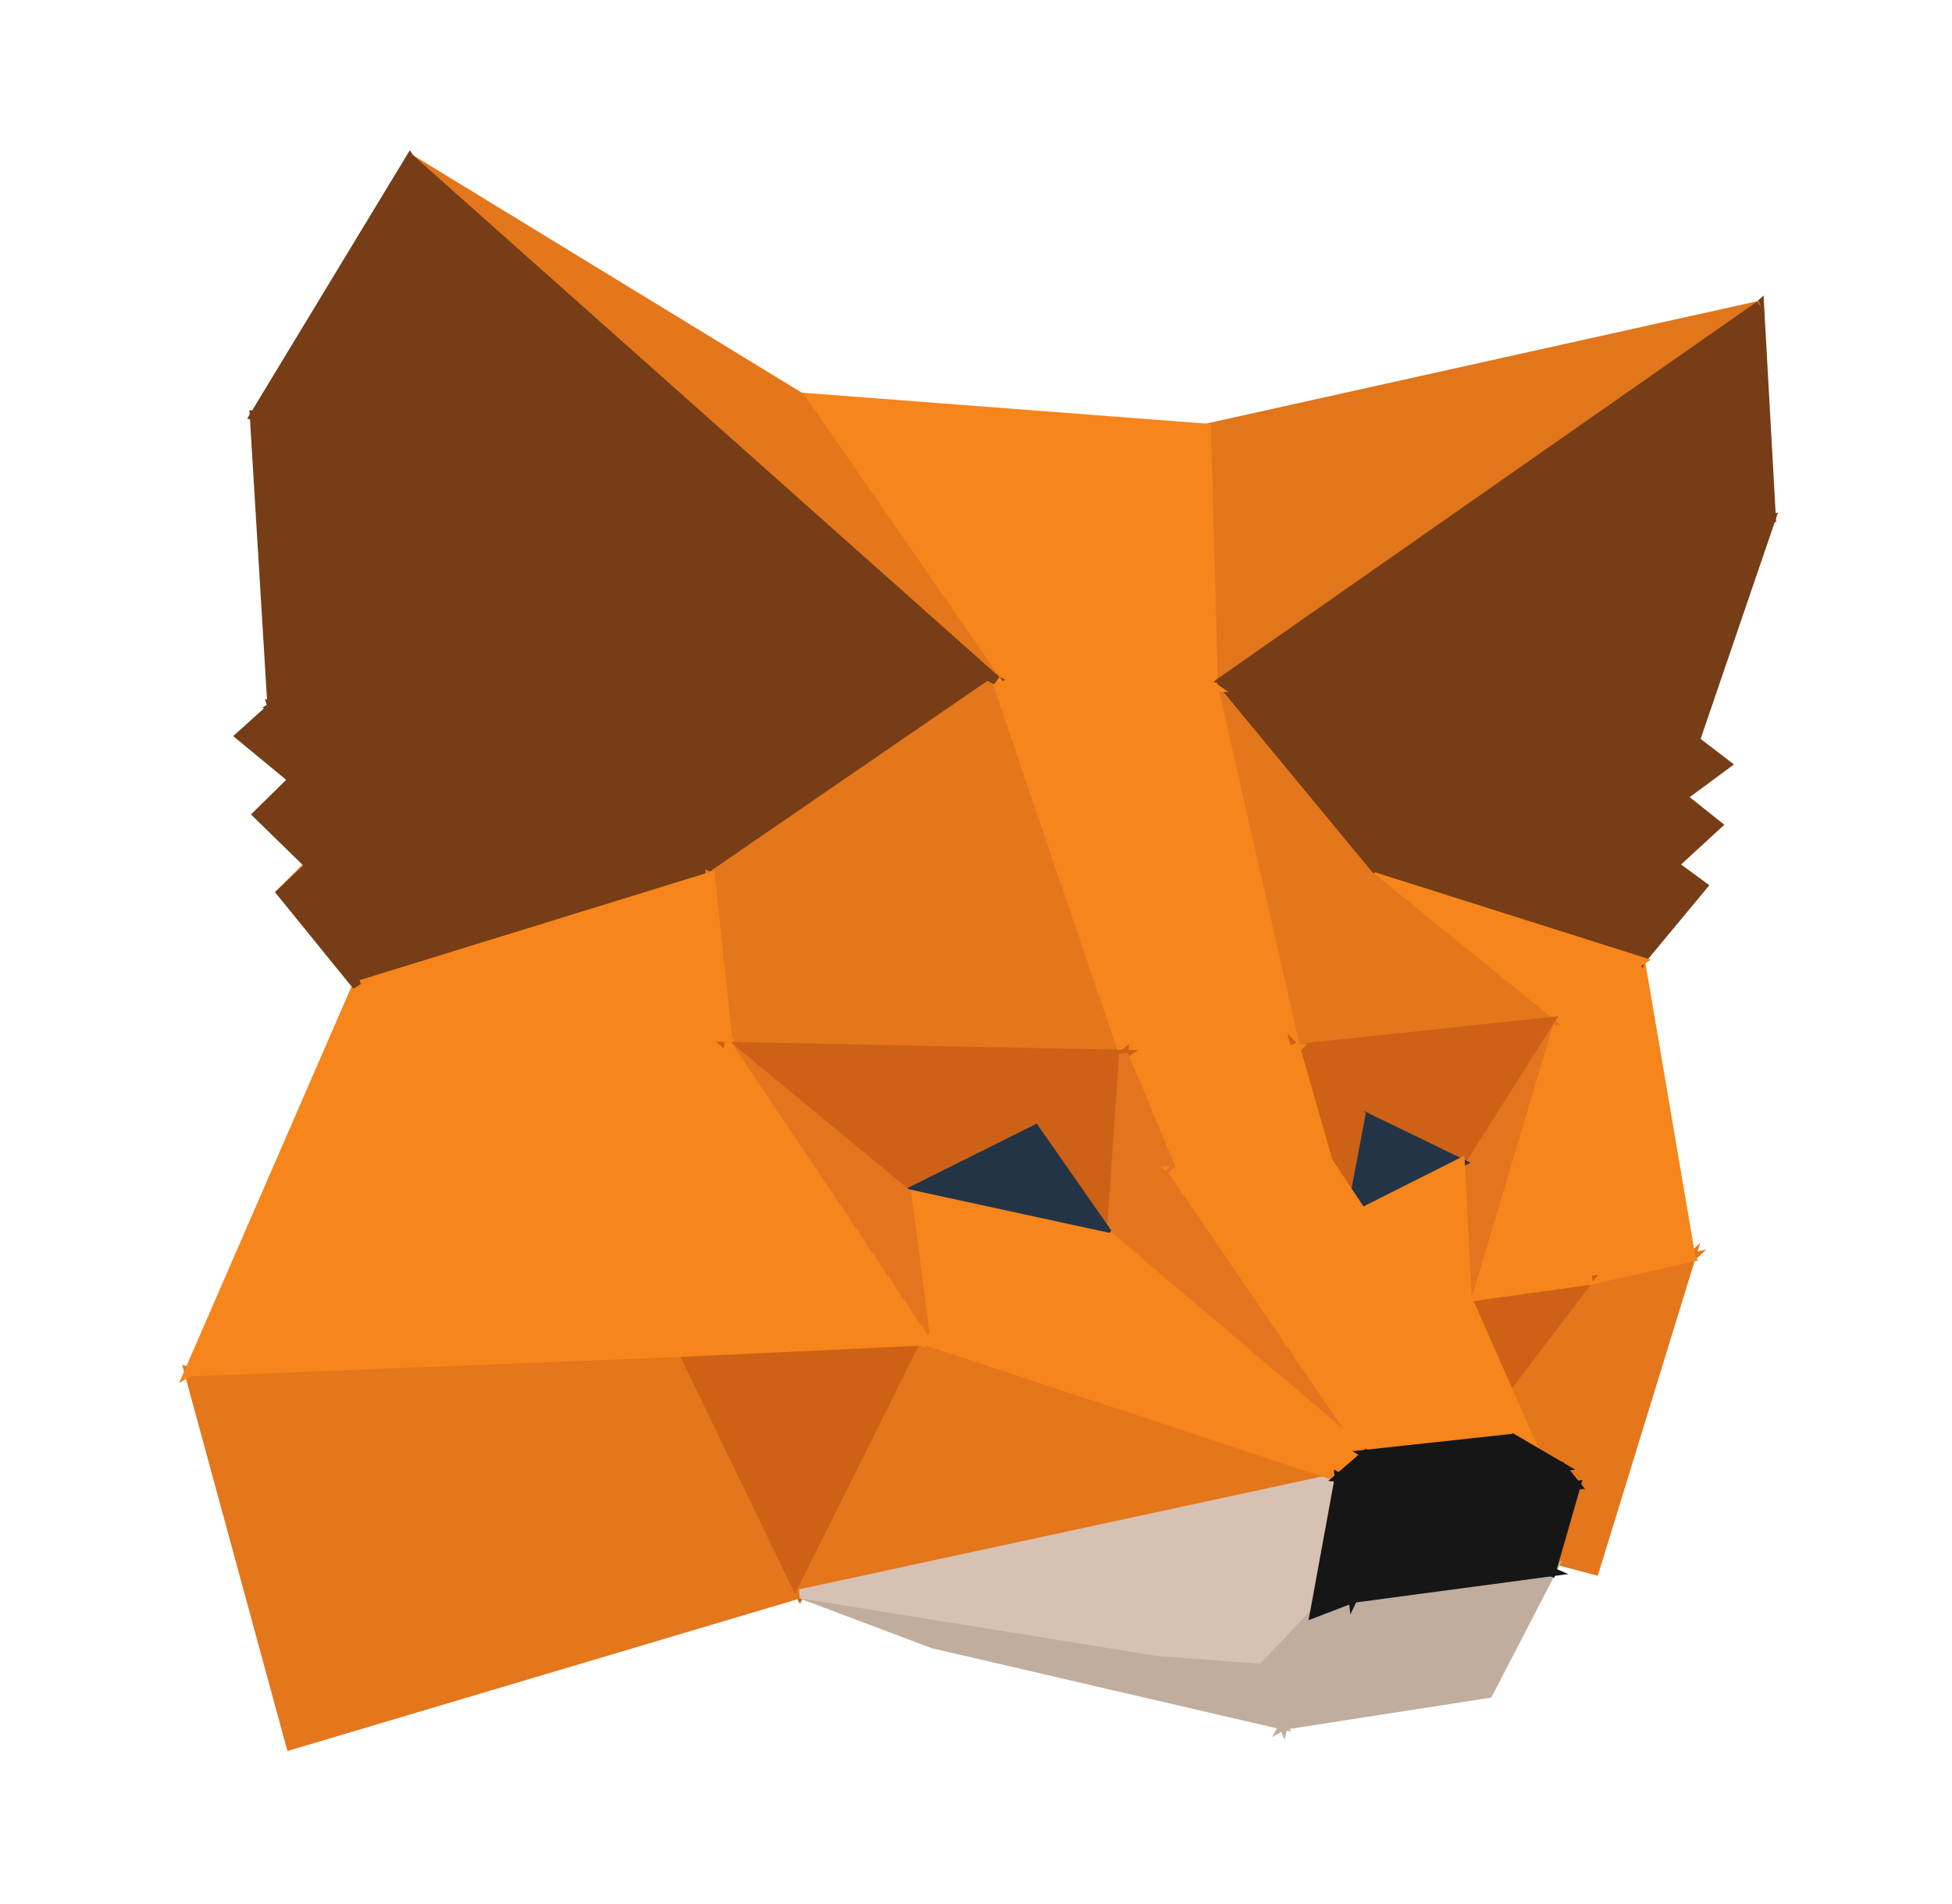 <svg width="41" height="40" viewBox="0 0 41 40" fill="none" xmlns="http://www.w3.org/2000/svg">
<path d="M35.517 26.419L33.496 32.988L29.53 31.945L35.517 26.419Z" fill="#E4761B" stroke="#E4761B" stroke-width="0.19"/>
<path d="M29.53 31.945L33.356 26.904L35.517 26.419L29.53 31.945Z" fill="#E4761B" stroke="#E4761B" stroke-width="0.19"/>
<path d="M32.544 21.465L35.517 26.419L33.355 26.904L32.544 21.465ZM32.544 21.465L34.457 20.191L35.517 26.419L32.544 21.465Z" fill="#F6851B" stroke="#F6851B" stroke-width="0.19"/>
<path d="M30.109 17.723L35.608 15.557L35.335 16.743L30.109 17.723ZM35.161 18.169L30.109 17.723L35.335 16.743L35.161 18.169Z" fill="#763D16" stroke="#763D16" stroke-width="0.19"/>
<path d="M35.161 18.169L34.457 20.191L30.109 17.723L35.161 18.169ZM36.262 16.058L35.335 16.743L35.608 15.557L36.262 16.058ZM35.161 18.169L35.335 16.743L36.072 17.332L35.161 18.169Z" fill="#763D16" stroke="#763D16" stroke-width="0.19"/>
<path d="M25.265 30.344L26.64 30.766L29.53 31.945L25.265 30.344Z" fill="#E2761B" stroke="#E2761B" stroke-width="0.19"/>
<path d="M34.457 20.191L35.161 18.169L35.766 18.614L34.457 20.191ZM34.457 20.191L28.752 18.384L30.11 17.723L34.457 20.191Z" fill="#763D16" stroke="#763D16" stroke-width="0.19"/>
<path d="M31.468 11.52L30.11 17.723L28.752 18.384L31.468 11.52Z" fill="#763D16" stroke="#763D16" stroke-width="0.19"/>
<path d="M35.608 15.557L30.109 17.723L31.468 11.52L35.608 15.557Z" fill="#763D16" stroke="#763D16" stroke-width="0.19"/>
<path d="M31.468 11.519L37.206 10.882L35.608 15.557L31.468 11.519Z" fill="#763D16" stroke="#763D16" stroke-width="0.19"/>
<path d="M34.457 20.191L32.544 21.465L28.752 18.384L34.457 20.191Z" fill="#F6851B" stroke="#F6851B" stroke-width="0.19"/>
<path d="M36.958 6.415L37.206 10.882L31.468 11.519L36.958 6.415Z" fill="#763D16" stroke="#763D16" stroke-width="0.19"/>
<path d="M36.958 6.415L25.489 14.434L25.34 8.995L36.958 6.415Z" fill="#E2761B" stroke="#E2761B" stroke-width="0.19"/>
<path d="M16.811 8.342L25.34 8.995L25.489 14.434L16.811 8.342Z" fill="#F6851B" stroke="#F6851B" stroke-width="0.19"/>
<path d="M28.752 18.384L25.489 14.434L31.468 11.52L28.752 18.384Z" fill="#763D16" stroke="#763D16" stroke-width="0.19"/>
<path d="M28.751 18.384L32.544 21.465L27.219 22.031L28.751 18.384Z" fill="#E4761B" stroke="#E4761B" stroke-width="0.19"/>
<path d="M27.22 22.031L25.489 14.434L28.752 18.384L27.22 22.031Z" fill="#E4761B" stroke="#E4761B" stroke-width="0.19"/>
<path d="M31.468 11.519L25.489 14.434L36.958 6.415L31.468 11.519Z" fill="#763D16" stroke="#763D16" stroke-width="0.19"/>
<path d="M16.885 31.817L19.593 34.533L15.908 31.308L16.885 31.817Z" fill="#C0AD9E" stroke="#C0AD9E" stroke-width="0.19"/>
<path d="M29.53 31.945L30.813 27.255L33.356 26.904L29.53 31.945Z" fill="#CD6116" stroke="#CD6116" stroke-width="0.19"/>
<path d="M5.904 18.75L10.591 14.012L6.508 18.184L5.904 18.75Z" fill="#E2761B" stroke="#E2761B" stroke-width="0.19"/>
<path d="M33.356 26.904L30.814 27.255L32.544 21.465L33.356 26.904ZM25.489 14.434L20.926 14.291L16.811 8.342L25.489 14.434Z" fill="#F6851B" stroke="#F6851B" stroke-width="0.19"/>
<path d="M32.544 21.465L30.814 27.255L30.673 24.428L32.544 21.465Z" fill="#E4751F" stroke="#E4751F" stroke-width="0.19"/>
<path d="M27.219 22.031L32.544 21.465L30.672 24.428L27.219 22.031Z" fill="#CD6116" stroke="#CD6116" stroke-width="0.19"/>
<path d="M20.926 14.29L25.489 14.434L27.219 22.031L20.926 14.29Z" fill="#F6851B" stroke="#F6851B" stroke-width="0.19"/>
<path d="M20.926 14.291L8.612 3.333L16.81 8.342L20.926 14.291ZM16.802 33.482L6.103 36.667L3.966 28.823L16.802 33.482Z" fill="#E4761B" stroke="#E4761B" stroke-width="0.19"/>
<path d="M7.494 20.709L11.535 17.659L14.922 18.416L7.494 20.709Z" fill="#763D16" stroke="#763D16" stroke-width="0.19"/>
<path d="M14.922 18.416L11.535 17.659L13.349 10.46L14.922 18.416Z" fill="#763D16" stroke="#763D16" stroke-width="0.19"/>
<path d="M6.508 18.185L11.535 17.659L7.494 20.709L6.508 18.185Z" fill="#763D16" stroke="#763D16" stroke-width="0.19"/>
<path d="M30.672 24.428L28.586 23.416L27.219 22.031L30.672 24.428Z" fill="#CD6116" stroke="#CD6116" stroke-width="0.19"/>
<path d="M6.508 18.185L6.152 16.377L11.535 17.659L6.508 18.185Z" fill="#763D16" stroke="#763D16" stroke-width="0.19"/>
<path d="M28.155 25.694L28.586 23.416L30.673 24.428L28.155 25.694Z" fill="#233447" stroke="#233447" stroke-width="0.19"/>
<path d="M30.814 27.255L28.155 25.694L30.673 24.428L30.814 27.255Z" fill="#F6851B" stroke="#F6851B" stroke-width="0.19"/>
<path d="M11.535 17.659L6.152 16.377L5.713 14.856L11.535 17.659ZM13.348 10.46L11.535 17.659L5.713 14.856L13.348 10.46ZM13.348 10.46L20.926 14.291L14.922 18.416L13.348 10.46Z" fill="#763D16" stroke="#763D16" stroke-width="0.19"/>
<path d="M14.922 18.415L20.926 14.29L23.6 22.15L14.922 18.415ZM23.6 22.15L15.303 21.983L14.922 18.415L23.6 22.15Z" fill="#E4761B" stroke="#E4761B" stroke-width="0.19"/>
<path d="M7.494 20.709L14.922 18.415L15.303 21.983L7.494 20.709ZM27.22 22.031L23.601 22.15L20.926 14.29L27.22 22.031Z" fill="#F6851B" stroke="#F6851B" stroke-width="0.19"/>
<path d="M28.586 23.416L28.155 25.694L27.219 22.031L28.586 23.416Z" fill="#CD6116" stroke="#CD6116" stroke-width="0.19"/>
<path d="M8.612 3.333L20.926 14.291L13.349 10.46L8.612 3.333Z" fill="#763D16" stroke="#763D16" stroke-width="0.19"/>
<path d="M3.966 28.823L14.351 28.409L16.802 33.482L3.966 28.823Z" fill="#E4761B" stroke="#E4761B" stroke-width="0.19"/>
<path d="M16.802 33.482L14.351 28.409L19.452 28.17L16.802 33.482Z" fill="#CD6116" stroke="#CD6116" stroke-width="0.19"/>
<path d="M28.155 25.694L30.814 27.255L32.279 30.575L28.155 25.694ZM15.303 21.983L3.966 28.823L7.494 20.709L15.303 21.983ZM14.351 28.409L3.966 28.823L15.303 21.983L14.351 28.409ZM27.22 22.031L27.898 24.404L24.619 24.587L27.22 22.031ZM24.619 24.587L23.601 22.15L27.22 22.031L24.619 24.587Z" fill="#F6851B" stroke="#F6851B" stroke-width="0.19"/>
<path d="M19.593 34.533L16.802 33.481L26.507 35.05L19.593 34.533Z" fill="#C0AD9E" stroke="#C0AD9E" stroke-width="0.19"/>
<path d="M7.494 20.709L5.904 18.75L6.508 18.185L7.494 20.709Z" fill="#763D16" stroke="#763D16" stroke-width="0.19"/>
<path d="M27.608 33.888L26.507 35.05L16.802 33.481L27.608 33.888Z" fill="#D7C1B3" stroke="#D7C1B3" stroke-width="0.19"/>
<path d="M28.13 31.037L16.802 33.482L19.452 28.17L28.13 31.037Z" fill="#E4761B" stroke="#E4761B" stroke-width="0.19"/>
<path d="M16.802 33.482L28.13 31.037L27.608 33.888L16.802 33.482Z" fill="#D7C1B3" stroke="#D7C1B3" stroke-width="0.19"/>
<path d="M5.713 14.856L5.341 8.732L13.349 10.46L5.713 14.856ZM6.508 18.185L5.407 17.11L6.152 16.377L6.508 18.185Z" fill="#763D16" stroke="#763D16" stroke-width="0.19"/>
<path d="M21.746 23.727L23.601 22.15L23.336 26.005L21.746 23.727Z" fill="#CD6116" stroke="#CD6116" stroke-width="0.19"/>
<path d="M23.601 22.15L21.745 23.727L19.046 25.073L23.601 22.15Z" fill="#CD6116" stroke="#CD6116" stroke-width="0.19"/>
<path d="M32.279 30.575L31.774 30.217L28.155 25.694L32.279 30.575Z" fill="#F6851B" stroke="#F6851B" stroke-width="0.19"/>
<path d="M19.046 25.073L15.303 21.983L23.601 22.15L19.046 25.073Z" fill="#CD6116" stroke="#CD6116" stroke-width="0.19"/>
<path d="M23.335 26.005L23.6 22.15L24.619 24.587L23.335 26.005Z" fill="#E4751F" stroke="#E4751F" stroke-width="0.19"/>
<path d="M5.043 15.461L5.714 14.856L6.153 16.377L5.043 15.461Z" fill="#763D16" stroke="#763D16" stroke-width="0.19"/>
<path d="M23.335 26.005L19.046 25.073L21.745 23.727L23.335 26.005Z" fill="#233447" stroke="#233447" stroke-width="0.19"/>
<path d="M13.349 10.46L5.341 8.732L8.612 3.333L13.349 10.46Z" fill="#763D16" stroke="#763D16" stroke-width="0.19"/>
<path d="M26.507 35.05L26.962 36.245L19.592 34.533L26.507 35.05Z" fill="#C0AD9E" stroke="#C0AD9E" stroke-width="0.19"/>
<path d="M19.452 28.17L19.046 25.073L23.335 26.004L19.452 28.17Z" fill="#F6851B" stroke="#F6851B" stroke-width="0.19"/>
<path d="M15.303 21.983L19.046 25.073L19.452 28.17L15.303 21.983Z" fill="#E4751F" stroke="#E4751F" stroke-width="0.19"/>
<path d="M24.619 24.587L27.898 24.404L31.774 30.217L24.619 24.587ZM15.303 21.983L19.452 28.17L14.351 28.409L15.303 21.983Z" fill="#F6851B" stroke="#F6851B" stroke-width="0.19"/>
<path d="M24.619 24.587L28.693 30.551L23.335 26.004L24.619 24.587Z" fill="#E4751F" stroke="#E4751F" stroke-width="0.19"/>
<path d="M23.335 26.004L28.693 30.551L28.13 31.037L23.335 26.004Z" fill="#F6851B" stroke="#F6851B" stroke-width="0.19"/>
<path d="M28.13 31.037L19.452 28.17L23.335 26.004L28.13 31.037ZM31.774 30.217L28.693 30.551L24.619 24.587L31.774 30.217Z" fill="#F6851B" stroke="#F6851B" stroke-width="0.19"/>
<path d="M32.586 33.02L31.261 35.576L26.963 36.245L32.586 33.02ZM26.963 36.245L26.507 35.05L27.609 33.888L26.963 36.245Z" fill="#C0AD9E" stroke="#C0AD9E" stroke-width="0.19"/>
<path d="M27.609 33.888L28.42 33.577L26.963 36.245L27.609 33.888ZM26.963 36.245L28.42 33.577L32.586 33.02L26.963 36.245Z" fill="#C0AD9E" stroke="#C0AD9E" stroke-width="0.19"/>
<path d="M31.774 30.217L32.793 30.814L29.696 31.172L31.774 30.217Z" fill="#161616" stroke="#161616" stroke-width="0.19"/>
<path d="M29.695 31.172L28.693 30.551L31.774 30.217L29.695 31.172ZM29.339 31.642L33.107 31.204L32.585 33.02L29.339 31.642Z" fill="#161616" stroke="#161616" stroke-width="0.19"/>
<path d="M32.586 33.02L28.42 33.577L29.34 31.642L32.586 33.02ZM28.42 33.577L27.609 33.888L28.131 31.037L28.42 33.577ZM28.131 31.037L28.694 30.551L29.696 31.172L28.131 31.037ZM32.793 30.814L33.108 31.204L29.34 31.642L32.793 30.814Z" fill="#161616" stroke="#161616" stroke-width="0.19"/>
<path d="M29.339 31.642L29.695 31.172L32.793 30.814L29.339 31.642ZM28.13 31.037L29.339 31.642L28.42 33.577L28.13 31.037Z" fill="#161616" stroke="#161616" stroke-width="0.19"/>
<path d="M29.695 31.172L29.339 31.642L28.13 31.037L29.695 31.172Z" fill="#161616" stroke="#161616" stroke-width="0.19"/>
</svg>
